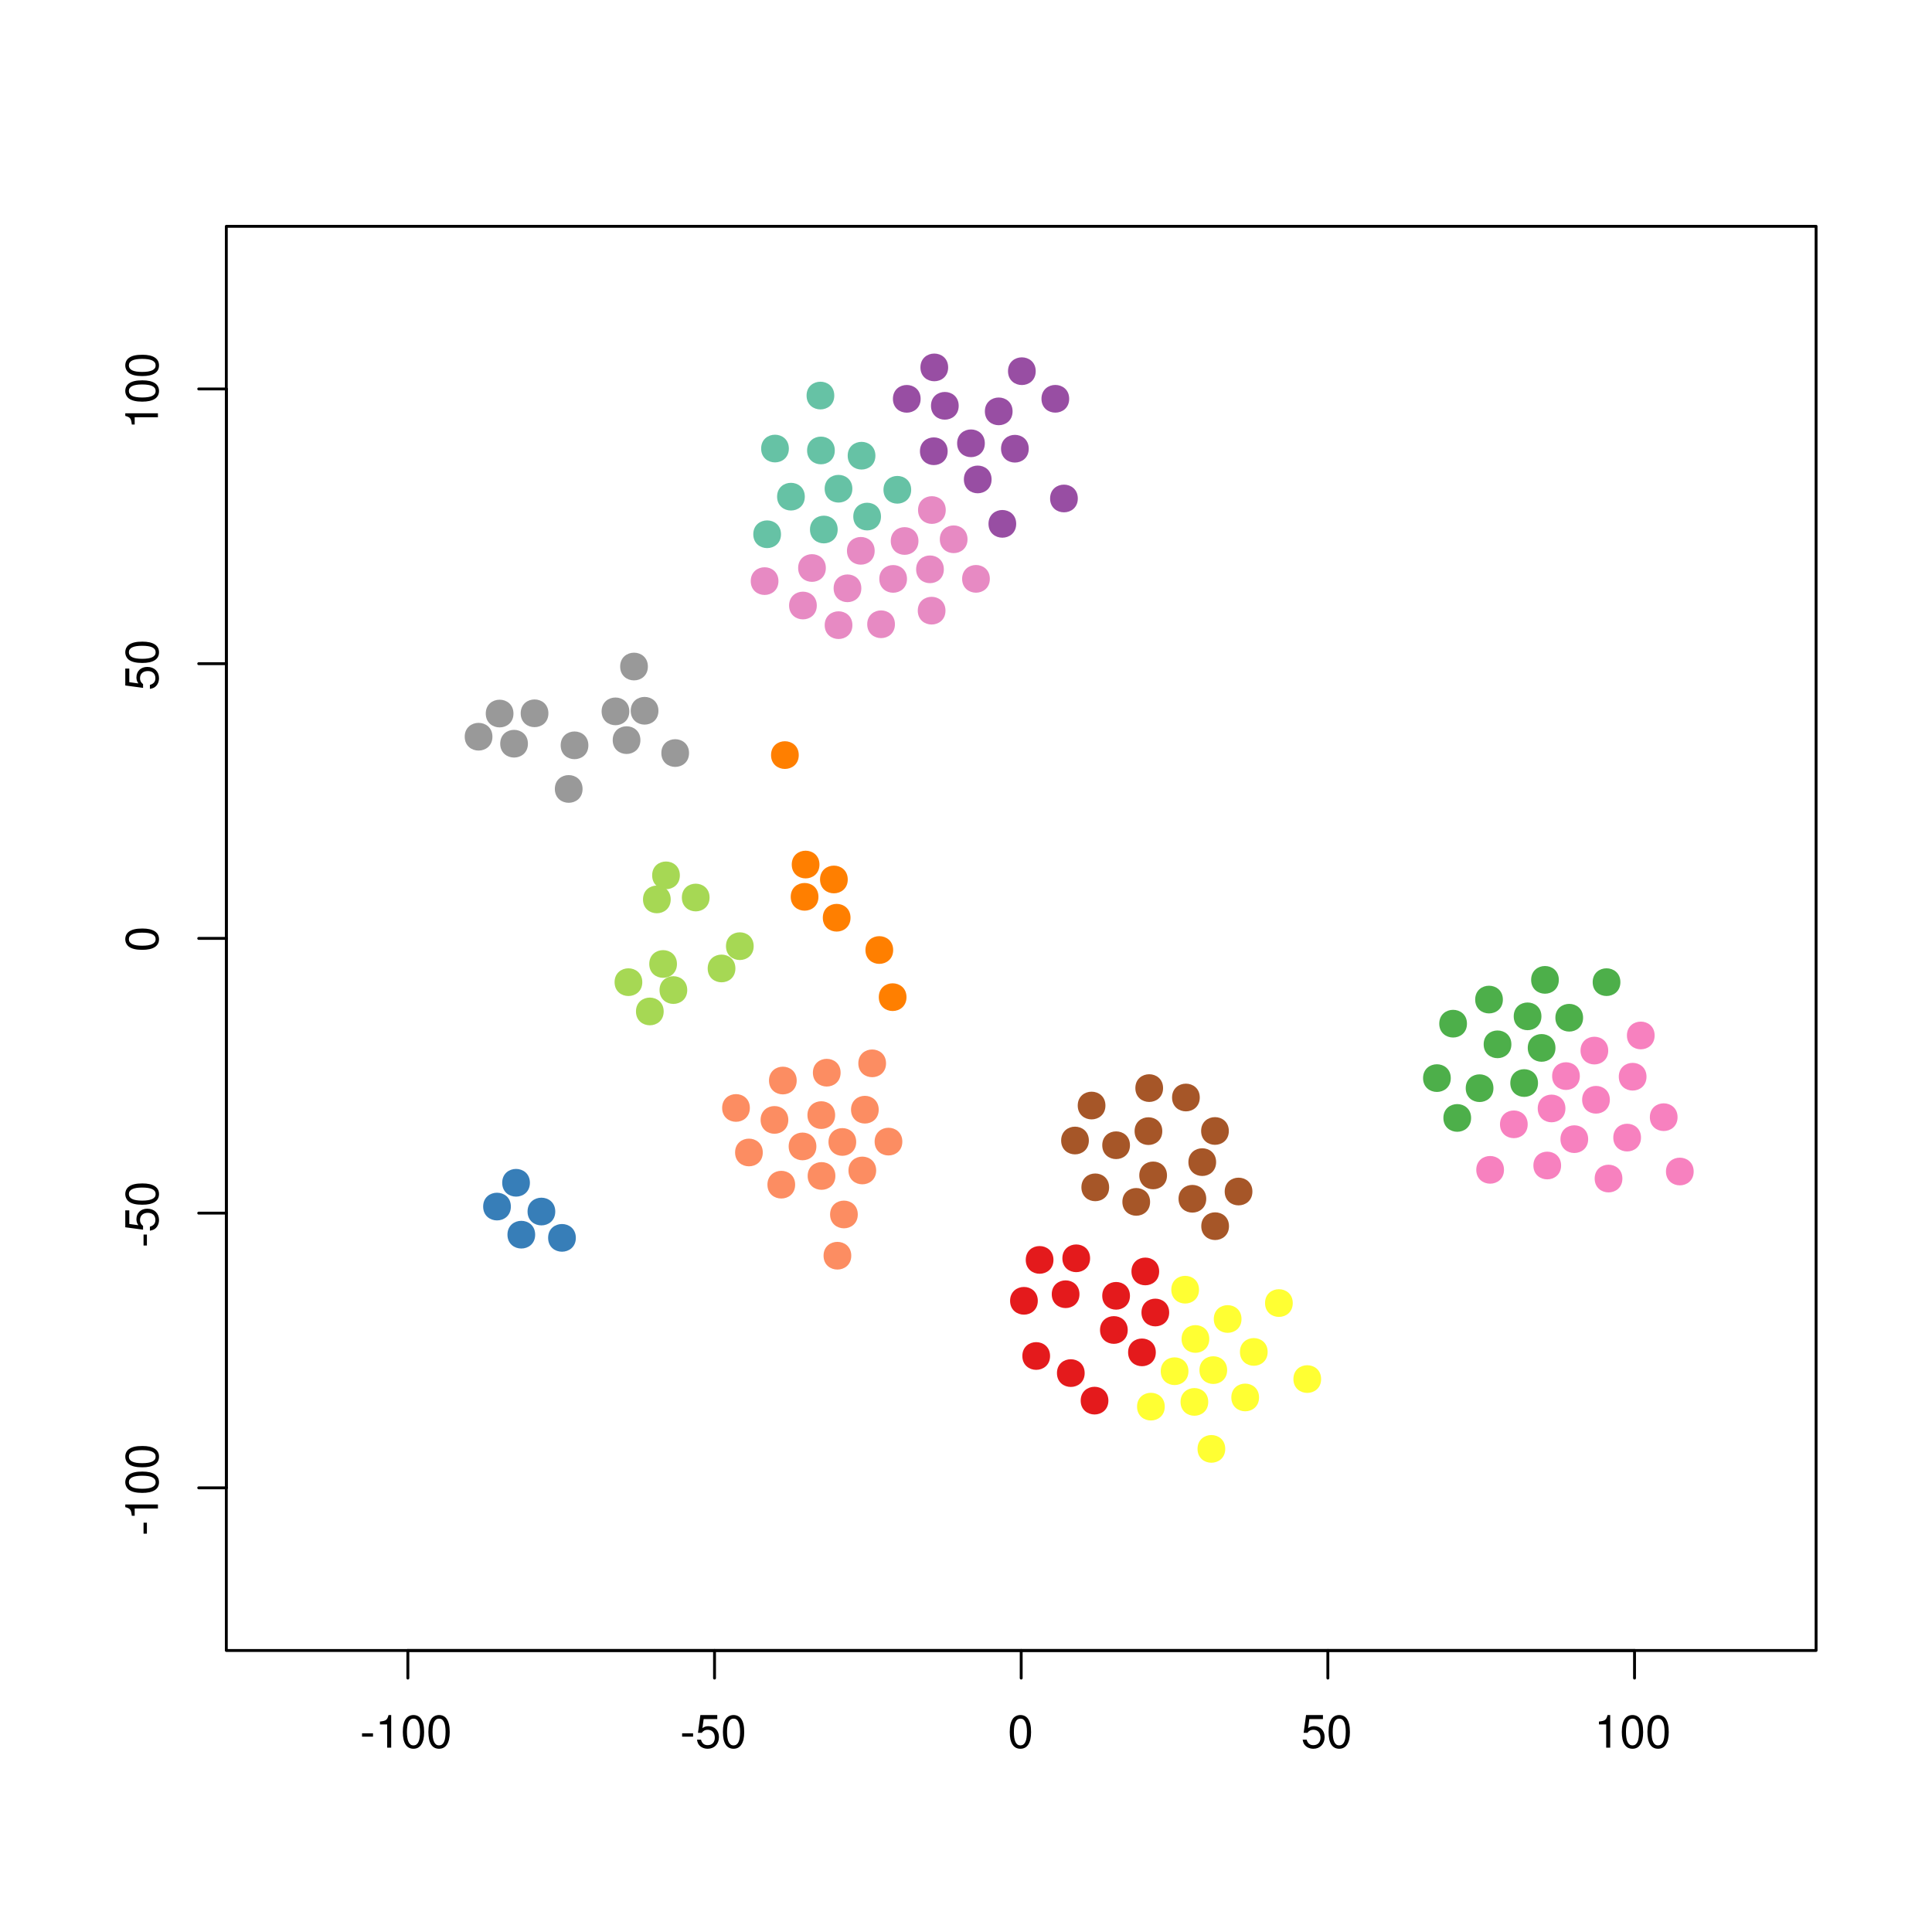 <?xml version="1.0" encoding="UTF-8"?>
<svg xmlns="http://www.w3.org/2000/svg" xmlns:xlink="http://www.w3.org/1999/xlink" width="504pt" height="504pt" viewBox="0 0 504 504" version="1.1">
<defs>
<g>
<symbol overflow="visible" id="glyph0-0">
<path style="stroke:none;" d=""/>
</symbol>
<symbol overflow="visible" id="glyph0-1">
<path style="stroke:none;" d="M 3.406 -3.75 L 0.547 -3.75 L 0.547 -2.875 L 3.406 -2.875 L 3.406 -3.75 Z M 3.406 -3.75 "/>
</symbol>
<symbol overflow="visible" id="glyph0-2">
<path style="stroke:none;" d="M 3.109 -6.062 L 3.109 0 L 4.156 0 L 4.156 -8.516 L 3.469 -8.516 C 3.094 -7.203 2.859 -7.016 1.219 -6.812 L 1.219 -6.062 L 3.109 -6.062 Z M 3.109 -6.062 "/>
</symbol>
<symbol overflow="visible" id="glyph0-3">
<path style="stroke:none;" d="M 3.297 -8.516 C 2.516 -8.516 1.781 -8.156 1.344 -7.578 C 0.797 -6.828 0.516 -5.688 0.516 -4.109 C 0.516 -1.25 1.469 0.281 3.297 0.281 C 5.094 0.281 6.078 -1.25 6.078 -4.047 C 6.078 -5.703 5.812 -6.797 5.25 -7.578 C 4.812 -8.172 4.109 -8.516 3.297 -8.516 Z M 3.297 -7.578 C 4.438 -7.578 5 -6.422 5 -4.141 C 5 -1.734 4.453 -0.594 3.281 -0.594 C 2.156 -0.594 1.594 -1.781 1.594 -4.109 C 1.594 -6.438 2.156 -7.578 3.297 -7.578 Z M 3.297 -7.578 "/>
</symbol>
<symbol overflow="visible" id="glyph0-4">
<path style="stroke:none;" d="M 5.719 -8.516 L 1.312 -8.516 L 0.688 -3.875 L 1.656 -3.875 C 2.141 -4.469 2.562 -4.672 3.219 -4.672 C 4.359 -4.672 5.078 -3.891 5.078 -2.625 C 5.078 -1.406 4.375 -0.656 3.219 -0.656 C 2.297 -0.656 1.734 -1.125 1.469 -2.094 L 0.422 -2.094 C 0.562 -1.391 0.688 -1.062 0.938 -0.75 C 1.422 -0.094 2.281 0.281 3.234 0.281 C 4.953 0.281 6.156 -0.969 6.156 -2.766 C 6.156 -4.453 5.047 -5.609 3.406 -5.609 C 2.812 -5.609 2.328 -5.453 1.844 -5.094 L 2.172 -7.469 L 5.719 -7.469 L 5.719 -8.516 Z M 5.719 -8.516 "/>
</symbol>
<symbol overflow="visible" id="glyph1-0">
<path style="stroke:none;" d=""/>
</symbol>
<symbol overflow="visible" id="glyph1-1">
<path style="stroke:none;" d="M -3.75 -3.406 L -3.75 -0.547 L -2.875 -0.547 L -2.875 -3.406 L -3.75 -3.406 Z M -3.75 -3.406 "/>
</symbol>
<symbol overflow="visible" id="glyph1-2">
<path style="stroke:none;" d="M -6.062 -3.109 L 0 -3.109 L 0 -4.156 L -8.516 -4.156 L -8.516 -3.469 C -7.203 -3.094 -7.016 -2.859 -6.812 -1.219 L -6.062 -1.219 L -6.062 -3.109 Z M -6.062 -3.109 "/>
</symbol>
<symbol overflow="visible" id="glyph1-3">
<path style="stroke:none;" d="M -8.516 -3.297 C -8.516 -2.516 -8.156 -1.781 -7.578 -1.344 C -6.828 -0.797 -5.688 -0.516 -4.109 -0.516 C -1.25 -0.516 0.281 -1.469 0.281 -3.297 C 0.281 -5.094 -1.25 -6.078 -4.047 -6.078 C -5.703 -6.078 -6.797 -5.812 -7.578 -5.25 C -8.172 -4.812 -8.516 -4.109 -8.516 -3.297 Z M -7.578 -3.297 C -7.578 -4.438 -6.422 -5 -4.141 -5 C -1.734 -5 -0.594 -4.453 -0.594 -3.281 C -0.594 -2.156 -1.781 -1.594 -4.109 -1.594 C -6.438 -1.594 -7.578 -2.156 -7.578 -3.297 Z M -7.578 -3.297 "/>
</symbol>
<symbol overflow="visible" id="glyph1-4">
<path style="stroke:none;" d="M -8.516 -5.719 L -8.516 -1.312 L -3.875 -0.688 L -3.875 -1.656 C -4.469 -2.141 -4.672 -2.562 -4.672 -3.219 C -4.672 -4.359 -3.891 -5.078 -2.625 -5.078 C -1.406 -5.078 -0.656 -4.375 -0.656 -3.219 C -0.656 -2.297 -1.125 -1.734 -2.094 -1.469 L -2.094 -0.422 C -1.391 -0.562 -1.062 -0.688 -0.75 -0.938 C -0.094 -1.422 0.281 -2.281 0.281 -3.234 C 0.281 -4.953 -0.969 -6.156 -2.766 -6.156 C -4.453 -6.156 -5.609 -5.047 -5.609 -3.406 C -5.609 -2.812 -5.453 -2.328 -5.094 -1.844 L -7.469 -2.172 L -7.469 -5.719 L -8.516 -5.719 Z M -8.516 -5.719 "/>
</symbol>
</g>
<clipPath id="clip1">
  <path d="M 59.039 59.039 L 474.758 59.039 L 474.758 431.559 L 59.039 431.559 Z M 59.039 59.039 "/>
</clipPath>
<clipPath id="clip2">
  <path d="M 0 0 L 505 0 L 505 505 L 0 505 Z M 0 0 "/>
</clipPath>
</defs>
<g id="surface0">
<rect x="0" y="0" width="504" height="504" style="fill:rgb(100%,100%,100%);fill-opacity:1;stroke:none;"/>
<g clip-path="url(#clip1)" clip-rule="nonzero">
<path style="fill-rule:nonzero;fill:rgb(89.412%,10.196%,10.98%);fill-opacity:1;stroke-width:0.75;stroke-linecap:round;stroke-linejoin:round;stroke:rgb(89.412%,10.196%,10.98%);stroke-opacity:1;stroke-miterlimit:10;" d="M 281.227 337.625 C 281.227 341.945 274.746 341.945 274.746 337.625 C 274.746 333.305 281.227 333.305 281.227 337.625 "/>
<path style="fill-rule:nonzero;fill:rgb(89.412%,10.196%,10.98%);fill-opacity:1;stroke-width:0.75;stroke-linecap:round;stroke-linejoin:round;stroke:rgb(89.412%,10.196%,10.98%);stroke-opacity:1;stroke-miterlimit:10;" d="M 302.016 331.68 C 302.016 336 295.535 336 295.535 331.68 C 295.535 327.359 302.016 327.359 302.016 331.68 "/>
<path style="fill-rule:nonzero;fill:rgb(89.412%,10.196%,10.98%);fill-opacity:1;stroke-width:0.75;stroke-linecap:round;stroke-linejoin:round;stroke:rgb(89.412%,10.196%,10.98%);stroke-opacity:1;stroke-miterlimit:10;" d="M 274.441 328.672 C 274.441 332.992 267.961 332.992 267.961 328.672 C 267.961 324.352 274.441 324.352 274.441 328.672 "/>
<path style="fill-rule:nonzero;fill:rgb(89.412%,10.196%,10.98%);fill-opacity:1;stroke-width:0.75;stroke-linecap:round;stroke-linejoin:round;stroke:rgb(89.412%,10.196%,10.98%);stroke-opacity:1;stroke-miterlimit:10;" d="M 270.355 339.34 C 270.355 343.66 263.875 343.66 263.875 339.34 C 263.875 335.02 270.355 335.02 270.355 339.34 "/>
<path style="fill-rule:nonzero;fill:rgb(60%,60%,60%);fill-opacity:1;stroke-width:0.75;stroke-linecap:round;stroke-linejoin:round;stroke:rgb(60%,60%,60%);stroke-opacity:1;stroke-miterlimit:10;" d="M 168.637 173.879 C 168.637 178.199 162.156 178.199 162.156 173.879 C 162.156 169.559 168.637 169.559 168.637 173.879 "/>
<path style="fill-rule:nonzero;fill:rgb(89.412%,10.196%,10.98%);fill-opacity:1;stroke-width:0.75;stroke-linecap:round;stroke-linejoin:round;stroke:rgb(89.412%,10.196%,10.98%);stroke-opacity:1;stroke-miterlimit:10;" d="M 304.629 342.395 C 304.629 346.715 298.148 346.715 298.148 342.395 C 298.148 338.074 304.629 338.074 304.629 342.395 "/>
<path style="fill-rule:nonzero;fill:rgb(89.412%,10.196%,10.98%);fill-opacity:1;stroke-width:0.75;stroke-linecap:round;stroke-linejoin:round;stroke:rgb(89.412%,10.196%,10.98%);stroke-opacity:1;stroke-miterlimit:10;" d="M 283.996 328.254 C 283.996 332.574 277.516 332.574 277.516 328.254 C 277.516 323.934 283.996 323.934 283.996 328.254 "/>
<path style="fill-rule:nonzero;fill:rgb(60%,60%,60%);fill-opacity:1;stroke-width:0.75;stroke-linecap:round;stroke-linejoin:round;stroke:rgb(60%,60%,60%);stroke-opacity:1;stroke-miterlimit:10;" d="M 153.113 194.434 C 153.113 198.754 146.637 198.754 146.637 194.434 C 146.637 190.113 153.113 190.113 153.113 194.434 "/>
<path style="fill-rule:nonzero;fill:rgb(60%,60%,60%);fill-opacity:1;stroke-width:0.75;stroke-linecap:round;stroke-linejoin:round;stroke:rgb(60%,60%,60%);stroke-opacity:1;stroke-miterlimit:10;" d="M 151.598 205.812 C 151.598 210.133 145.117 210.133 145.117 205.812 C 145.117 201.492 151.598 201.492 151.598 205.812 "/>
<path style="fill-rule:nonzero;fill:rgb(60%,60%,60%);fill-opacity:1;stroke-width:0.75;stroke-linecap:round;stroke-linejoin:round;stroke:rgb(60%,60%,60%);stroke-opacity:1;stroke-miterlimit:10;" d="M 142.688 186.078 C 142.688 190.398 136.207 190.398 136.207 186.078 C 136.207 181.758 142.688 181.758 142.688 186.078 "/>
<path style="fill-rule:nonzero;fill:rgb(60%,60%,60%);fill-opacity:1;stroke-width:0.75;stroke-linecap:round;stroke-linejoin:round;stroke:rgb(60%,60%,60%);stroke-opacity:1;stroke-miterlimit:10;" d="M 171.391 185.418 C 171.391 189.738 164.91 189.738 164.91 185.418 C 164.91 181.098 171.391 181.098 171.391 185.418 "/>
<path style="fill-rule:nonzero;fill:rgb(60%,60%,60%);fill-opacity:1;stroke-width:0.75;stroke-linecap:round;stroke-linejoin:round;stroke:rgb(60%,60%,60%);stroke-opacity:1;stroke-miterlimit:10;" d="M 166.688 193.078 C 166.688 197.398 160.211 197.398 160.211 193.078 C 160.211 188.758 166.688 188.758 166.688 193.078 "/>
<path style="fill-rule:nonzero;fill:rgb(60%,60%,60%);fill-opacity:1;stroke-width:0.75;stroke-linecap:round;stroke-linejoin:round;stroke:rgb(60%,60%,60%);stroke-opacity:1;stroke-miterlimit:10;" d="M 128.086 192.188 C 128.086 196.508 121.605 196.508 121.605 192.188 C 121.605 187.867 128.086 187.867 128.086 192.188 "/>
<path style="fill-rule:nonzero;fill:rgb(60%,60%,60%);fill-opacity:1;stroke-width:0.75;stroke-linecap:round;stroke-linejoin:round;stroke:rgb(60%,60%,60%);stroke-opacity:1;stroke-miterlimit:10;" d="M 163.797 185.574 C 163.797 189.895 157.316 189.895 157.316 185.574 C 157.316 181.254 163.797 181.254 163.797 185.574 "/>
<path style="fill-rule:nonzero;fill:rgb(60%,60%,60%);fill-opacity:1;stroke-width:0.75;stroke-linecap:round;stroke-linejoin:round;stroke:rgb(60%,60%,60%);stroke-opacity:1;stroke-miterlimit:10;" d="M 133.574 186.145 C 133.574 190.465 127.094 190.465 127.094 186.145 C 127.094 181.824 133.574 181.824 133.574 186.145 "/>
<path style="fill-rule:nonzero;fill:rgb(60%,60%,60%);fill-opacity:1;stroke-width:0.75;stroke-linecap:round;stroke-linejoin:round;stroke:rgb(60%,60%,60%);stroke-opacity:1;stroke-miterlimit:10;" d="M 137.344 194.012 C 137.344 198.332 130.863 198.332 130.863 194.012 C 130.863 189.691 137.344 189.691 137.344 194.012 "/>
<path style="fill-rule:nonzero;fill:rgb(89.412%,10.196%,10.98%);fill-opacity:1;stroke-width:0.75;stroke-linecap:round;stroke-linejoin:round;stroke:rgb(89.412%,10.196%,10.98%);stroke-opacity:1;stroke-miterlimit:10;" d="M 293.816 346.953 C 293.816 351.273 287.336 351.273 287.336 346.953 C 287.336 342.633 293.816 342.633 293.816 346.953 "/>
<path style="fill-rule:nonzero;fill:rgb(100%,100%,20%);fill-opacity:1;stroke-width:0.75;stroke-linecap:round;stroke-linejoin:round;stroke:rgb(100%,100%,20%);stroke-opacity:1;stroke-miterlimit:10;" d="M 330.316 352.676 C 330.316 356.996 323.836 356.996 323.836 352.676 C 323.836 348.355 330.316 348.355 330.316 352.676 "/>
<path style="fill-rule:nonzero;fill:rgb(100%,100%,20%);fill-opacity:1;stroke-width:0.75;stroke-linecap:round;stroke-linejoin:round;stroke:rgb(100%,100%,20%);stroke-opacity:1;stroke-miterlimit:10;" d="M 336.867 339.93 C 336.867 344.25 330.387 344.25 330.387 339.93 C 330.387 335.609 336.867 335.609 336.867 339.93 "/>
<path style="fill-rule:nonzero;fill:rgb(100%,49.804%,0%);fill-opacity:1;stroke-width:0.75;stroke-linecap:round;stroke-linejoin:round;stroke:rgb(100%,49.804%,0%);stroke-opacity:1;stroke-miterlimit:10;" d="M 207.996 196.98 C 207.996 201.301 201.516 201.301 201.516 196.98 C 201.516 192.66 207.996 192.66 207.996 196.98 "/>
<path style="fill-rule:nonzero;fill:rgb(100%,100%,20%);fill-opacity:1;stroke-width:0.75;stroke-linecap:round;stroke-linejoin:round;stroke:rgb(100%,100%,20%);stroke-opacity:1;stroke-miterlimit:10;" d="M 315.09 349.297 C 315.09 353.617 308.609 353.617 308.609 349.297 C 308.609 344.977 315.09 344.977 315.09 349.297 "/>
<path style="fill-rule:nonzero;fill:rgb(100%,100%,20%);fill-opacity:1;stroke-width:0.75;stroke-linecap:round;stroke-linejoin:round;stroke:rgb(100%,100%,20%);stroke-opacity:1;stroke-miterlimit:10;" d="M 303.477 366.949 C 303.477 371.27 296.996 371.27 296.996 366.949 C 296.996 362.629 303.477 362.629 303.477 366.949 "/>
<path style="fill-rule:nonzero;fill:rgb(89.412%,10.196%,10.98%);fill-opacity:1;stroke-width:0.75;stroke-linecap:round;stroke-linejoin:round;stroke:rgb(89.412%,10.196%,10.98%);stroke-opacity:1;stroke-miterlimit:10;" d="M 294.395 338.043 C 294.395 342.359 287.914 342.359 287.914 338.043 C 287.914 333.723 294.395 333.723 294.395 338.043 "/>
<path style="fill-rule:nonzero;fill:rgb(89.412%,10.196%,10.98%);fill-opacity:1;stroke-width:0.75;stroke-linecap:round;stroke-linejoin:round;stroke:rgb(89.412%,10.196%,10.98%);stroke-opacity:1;stroke-miterlimit:10;" d="M 301.141 352.793 C 301.141 357.113 294.66 357.113 294.66 352.793 C 294.66 348.473 301.141 348.473 301.141 352.793 "/>
<path style="fill-rule:nonzero;fill:rgb(59.608%,30.588%,63.922%);fill-opacity:1;stroke-width:0.75;stroke-linecap:round;stroke-linejoin:round;stroke:rgb(59.608%,30.588%,63.922%);stroke-opacity:1;stroke-miterlimit:10;" d="M 256.535 115.645 C 256.535 119.965 250.059 119.965 250.059 115.645 C 250.059 111.324 256.535 111.324 256.535 115.645 "/>
<path style="fill-rule:nonzero;fill:rgb(100%,100%,20%);fill-opacity:1;stroke-width:0.75;stroke-linecap:round;stroke-linejoin:round;stroke:rgb(100%,100%,20%);stroke-opacity:1;stroke-miterlimit:10;" d="M 309.656 357.707 C 309.656 362.027 303.176 362.027 303.176 357.707 C 303.176 353.387 309.656 353.387 309.656 357.707 "/>
<path style="fill-rule:nonzero;fill:rgb(100%,100%,20%);fill-opacity:1;stroke-width:0.75;stroke-linecap:round;stroke-linejoin:round;stroke:rgb(100%,100%,20%);stroke-opacity:1;stroke-miterlimit:10;" d="M 319.254 377.973 C 319.254 382.293 312.773 382.293 312.773 377.973 C 312.773 373.652 319.254 373.652 319.254 377.973 "/>
<path style="fill-rule:nonzero;fill:rgb(100%,100%,20%);fill-opacity:1;stroke-width:0.75;stroke-linecap:round;stroke-linejoin:round;stroke:rgb(100%,100%,20%);stroke-opacity:1;stroke-miterlimit:10;" d="M 328.07 364.555 C 328.07 368.875 321.59 368.875 321.59 364.555 C 321.59 360.234 328.07 360.234 328.07 364.555 "/>
<path style="fill-rule:nonzero;fill:rgb(100%,100%,20%);fill-opacity:1;stroke-width:0.75;stroke-linecap:round;stroke-linejoin:round;stroke:rgb(100%,100%,20%);stroke-opacity:1;stroke-miterlimit:10;" d="M 323.496 344.086 C 323.496 348.406 317.016 348.406 317.016 344.086 C 317.016 339.766 323.496 339.766 323.496 344.086 "/>
<path style="fill-rule:nonzero;fill:rgb(60%,60%,60%);fill-opacity:1;stroke-width:0.75;stroke-linecap:round;stroke-linejoin:round;stroke:rgb(60%,60%,60%);stroke-opacity:1;stroke-miterlimit:10;" d="M 179.375 196.449 C 179.375 200.77 172.898 200.77 172.898 196.449 C 172.898 192.129 179.375 192.129 179.375 196.449 "/>
<path style="fill-rule:nonzero;fill:rgb(89.412%,10.196%,10.98%);fill-opacity:1;stroke-width:0.75;stroke-linecap:round;stroke-linejoin:round;stroke:rgb(89.412%,10.196%,10.98%);stroke-opacity:1;stroke-miterlimit:10;" d="M 282.582 358.199 C 282.582 362.52 276.102 362.52 276.102 358.199 C 276.102 353.879 282.582 353.879 282.582 358.199 "/>
<path style="fill-rule:nonzero;fill:rgb(100%,100%,20%);fill-opacity:1;stroke-width:0.75;stroke-linecap:round;stroke-linejoin:round;stroke:rgb(100%,100%,20%);stroke-opacity:1;stroke-miterlimit:10;" d="M 319.75 357.422 C 319.75 361.742 313.27 361.742 313.27 357.422 C 313.27 353.102 319.75 353.102 319.75 357.422 "/>
<path style="fill-rule:nonzero;fill:rgb(100%,100%,20%);fill-opacity:1;stroke-width:0.75;stroke-linecap:round;stroke-linejoin:round;stroke:rgb(100%,100%,20%);stroke-opacity:1;stroke-miterlimit:10;" d="M 314.82 365.715 C 314.82 370.035 308.34 370.035 308.34 365.715 C 308.34 361.395 314.82 361.395 314.82 365.715 "/>
<path style="fill-rule:nonzero;fill:rgb(100%,100%,20%);fill-opacity:1;stroke-width:0.75;stroke-linecap:round;stroke-linejoin:round;stroke:rgb(100%,100%,20%);stroke-opacity:1;stroke-miterlimit:10;" d="M 312.41 336.441 C 312.41 340.762 305.93 340.762 305.93 336.441 C 305.93 332.121 312.41 332.121 312.41 336.441 "/>
<path style="fill-rule:nonzero;fill:rgb(89.412%,10.196%,10.98%);fill-opacity:1;stroke-width:0.75;stroke-linecap:round;stroke-linejoin:round;stroke:rgb(89.412%,10.196%,10.98%);stroke-opacity:1;stroke-miterlimit:10;" d="M 273.555 353.738 C 273.555 358.059 267.074 358.059 267.074 353.738 C 267.074 349.418 273.555 349.418 273.555 353.738 "/>
<path style="fill-rule:nonzero;fill:rgb(100%,100%,20%);fill-opacity:1;stroke-width:0.75;stroke-linecap:round;stroke-linejoin:round;stroke:rgb(100%,100%,20%);stroke-opacity:1;stroke-miterlimit:10;" d="M 344.262 359.758 C 344.262 364.078 337.785 364.078 337.785 359.758 C 337.785 355.438 344.262 355.438 344.262 359.758 "/>
<path style="fill-rule:nonzero;fill:rgb(89.412%,10.196%,10.98%);fill-opacity:1;stroke-width:0.75;stroke-linecap:round;stroke-linejoin:round;stroke:rgb(89.412%,10.196%,10.98%);stroke-opacity:1;stroke-miterlimit:10;" d="M 288.77 365.383 C 288.77 369.703 282.293 369.703 282.293 365.383 C 282.293 361.062 288.77 361.062 288.77 365.383 "/>
<path style="fill-rule:nonzero;fill:rgb(65.098%,33.725%,15.686%);fill-opacity:1;stroke-width:0.75;stroke-linecap:round;stroke-linejoin:round;stroke:rgb(65.098%,33.725%,15.686%);stroke-opacity:1;stroke-miterlimit:10;" d="M 294.398 298.758 C 294.398 303.078 287.918 303.078 287.918 298.758 C 287.918 294.438 294.398 294.438 294.398 298.758 "/>
<path style="fill-rule:nonzero;fill:rgb(65.098%,33.725%,15.686%);fill-opacity:1;stroke-width:0.75;stroke-linecap:round;stroke-linejoin:round;stroke:rgb(65.098%,33.725%,15.686%);stroke-opacity:1;stroke-miterlimit:10;" d="M 326.34 310.832 C 326.34 315.152 319.859 315.152 319.859 310.832 C 319.859 306.512 326.34 306.512 326.34 310.832 "/>
<path style="fill-rule:nonzero;fill:rgb(65.098%,33.725%,15.686%);fill-opacity:1;stroke-width:0.75;stroke-linecap:round;stroke-linejoin:round;stroke:rgb(65.098%,33.725%,15.686%);stroke-opacity:1;stroke-miterlimit:10;" d="M 288.961 309.742 C 288.961 314.062 282.48 314.062 282.48 309.742 C 282.48 305.422 288.961 305.422 288.961 309.742 "/>
<path style="fill-rule:nonzero;fill:rgb(65.098%,33.725%,15.686%);fill-opacity:1;stroke-width:0.75;stroke-linecap:round;stroke-linejoin:round;stroke:rgb(65.098%,33.725%,15.686%);stroke-opacity:1;stroke-miterlimit:10;" d="M 320.23 319.875 C 320.23 324.195 313.75 324.195 313.75 319.875 C 313.75 315.555 320.23 315.555 320.23 319.875 "/>
<path style="fill-rule:nonzero;fill:rgb(65.098%,33.725%,15.686%);fill-opacity:1;stroke-width:0.75;stroke-linecap:round;stroke-linejoin:round;stroke:rgb(65.098%,33.725%,15.686%);stroke-opacity:1;stroke-miterlimit:10;" d="M 303.035 283.852 C 303.035 288.172 296.555 288.172 296.555 283.852 C 296.555 279.531 303.035 279.531 303.035 283.852 "/>
<path style="fill-rule:nonzero;fill:rgb(65.098%,33.725%,15.686%);fill-opacity:1;stroke-width:0.75;stroke-linecap:round;stroke-linejoin:round;stroke:rgb(65.098%,33.725%,15.686%);stroke-opacity:1;stroke-miterlimit:10;" d="M 316.871 303.164 C 316.871 307.484 310.391 307.484 310.391 303.164 C 310.391 298.844 316.871 298.844 316.871 303.164 "/>
<path style="fill-rule:nonzero;fill:rgb(65.098%,33.725%,15.686%);fill-opacity:1;stroke-width:0.75;stroke-linecap:round;stroke-linejoin:round;stroke:rgb(65.098%,33.725%,15.686%);stroke-opacity:1;stroke-miterlimit:10;" d="M 302.832 295.078 C 302.832 299.398 296.355 299.398 296.355 295.078 C 296.355 290.758 302.832 290.758 302.832 295.078 "/>
<path style="fill-rule:nonzero;fill:rgb(65.098%,33.725%,15.686%);fill-opacity:1;stroke-width:0.75;stroke-linecap:round;stroke-linejoin:round;stroke:rgb(65.098%,33.725%,15.686%);stroke-opacity:1;stroke-miterlimit:10;" d="M 299.648 313.535 C 299.648 317.855 293.168 317.855 293.168 313.535 C 293.168 309.215 299.648 309.215 299.648 313.535 "/>
<path style="fill-rule:nonzero;fill:rgb(98.824%,55.294%,38.431%);fill-opacity:1;stroke-width:0.75;stroke-linecap:round;stroke-linejoin:round;stroke:rgb(98.824%,55.294%,38.431%);stroke-opacity:1;stroke-miterlimit:10;" d="M 221.695 327.578 C 221.695 331.898 215.215 331.898 215.215 327.578 C 215.215 323.258 221.695 323.258 221.695 327.578 "/>
<path style="fill-rule:nonzero;fill:rgb(65.098%,33.725%,15.686%);fill-opacity:1;stroke-width:0.75;stroke-linecap:round;stroke-linejoin:round;stroke:rgb(65.098%,33.725%,15.686%);stroke-opacity:1;stroke-miterlimit:10;" d="M 283.676 297.527 C 283.676 301.848 277.195 301.848 277.195 297.527 C 277.195 293.207 283.676 293.207 283.676 297.527 "/>
<path style="fill-rule:nonzero;fill:rgb(65.098%,33.725%,15.686%);fill-opacity:1;stroke-width:0.75;stroke-linecap:round;stroke-linejoin:round;stroke:rgb(65.098%,33.725%,15.686%);stroke-opacity:1;stroke-miterlimit:10;" d="M 314.297 312.719 C 314.297 317.039 307.816 317.039 307.816 312.719 C 307.816 308.402 314.297 308.402 314.297 312.719 "/>
<path style="fill-rule:nonzero;fill:rgb(65.098%,33.725%,15.686%);fill-opacity:1;stroke-width:0.75;stroke-linecap:round;stroke-linejoin:round;stroke:rgb(65.098%,33.725%,15.686%);stroke-opacity:1;stroke-miterlimit:10;" d="M 288 288.402 C 288 292.723 281.52 292.723 281.52 288.402 C 281.52 284.082 288 284.082 288 288.402 "/>
<path style="fill-rule:nonzero;fill:rgb(65.098%,33.725%,15.686%);fill-opacity:1;stroke-width:0.75;stroke-linecap:round;stroke-linejoin:round;stroke:rgb(65.098%,33.725%,15.686%);stroke-opacity:1;stroke-miterlimit:10;" d="M 312.609 286.309 C 312.609 290.629 306.129 290.629 306.129 286.309 C 306.129 281.988 312.609 281.988 312.609 286.309 "/>
<path style="fill-rule:nonzero;fill:rgb(65.098%,33.725%,15.686%);fill-opacity:1;stroke-width:0.75;stroke-linecap:round;stroke-linejoin:round;stroke:rgb(65.098%,33.725%,15.686%);stroke-opacity:1;stroke-miterlimit:10;" d="M 304.059 306.629 C 304.059 310.949 297.578 310.949 297.578 306.629 C 297.578 302.309 304.059 302.309 304.059 306.629 "/>
<path style="fill-rule:nonzero;fill:rgb(65.098%,33.725%,15.686%);fill-opacity:1;stroke-width:0.75;stroke-linecap:round;stroke-linejoin:round;stroke:rgb(65.098%,33.725%,15.686%);stroke-opacity:1;stroke-miterlimit:10;" d="M 320.191 295.039 C 320.191 299.359 313.711 299.359 313.711 295.039 C 313.711 290.719 320.191 290.719 320.191 295.039 "/>
<path style="fill-rule:nonzero;fill:rgb(21.569%,49.412%,72.157%);fill-opacity:1;stroke-width:0.75;stroke-linecap:round;stroke-linejoin:round;stroke:rgb(21.569%,49.412%,72.157%);stroke-opacity:1;stroke-miterlimit:10;" d="M 137.863 308.551 C 137.863 312.871 131.383 312.871 131.383 308.551 C 131.383 304.23 137.863 304.23 137.863 308.551 "/>
<path style="fill-rule:nonzero;fill:rgb(21.569%,49.412%,72.157%);fill-opacity:1;stroke-width:0.75;stroke-linecap:round;stroke-linejoin:round;stroke:rgb(21.569%,49.412%,72.157%);stroke-opacity:1;stroke-miterlimit:10;" d="M 149.844 322.922 C 149.844 327.242 143.363 327.242 143.363 322.922 C 143.363 318.602 149.844 318.602 149.844 322.922 "/>
<path style="fill-rule:nonzero;fill:rgb(21.569%,49.412%,72.157%);fill-opacity:1;stroke-width:0.75;stroke-linecap:round;stroke-linejoin:round;stroke:rgb(21.569%,49.412%,72.157%);stroke-opacity:1;stroke-miterlimit:10;" d="M 139.234 322.09 C 139.234 326.41 132.754 326.41 132.754 322.09 C 132.754 317.77 139.234 317.77 139.234 322.09 "/>
<path style="fill-rule:nonzero;fill:rgb(21.569%,49.412%,72.157%);fill-opacity:1;stroke-width:0.75;stroke-linecap:round;stroke-linejoin:round;stroke:rgb(21.569%,49.412%,72.157%);stroke-opacity:1;stroke-miterlimit:10;" d="M 144.477 316.055 C 144.477 320.375 137.996 320.375 137.996 316.055 C 137.996 311.734 144.477 311.734 144.477 316.055 "/>
<path style="fill-rule:nonzero;fill:rgb(21.569%,49.412%,72.157%);fill-opacity:1;stroke-width:0.75;stroke-linecap:round;stroke-linejoin:round;stroke:rgb(21.569%,49.412%,72.157%);stroke-opacity:1;stroke-miterlimit:10;" d="M 132.895 314.758 C 132.895 319.078 126.414 319.078 126.414 314.758 C 126.414 310.438 132.895 310.438 132.895 314.758 "/>
<path style="fill-rule:nonzero;fill:rgb(98.824%,55.294%,38.431%);fill-opacity:1;stroke-width:0.75;stroke-linecap:round;stroke-linejoin:round;stroke:rgb(98.824%,55.294%,38.431%);stroke-opacity:1;stroke-miterlimit:10;" d="M 228.191 305.34 C 228.191 309.66 221.711 309.66 221.711 305.34 C 221.711 301.02 228.191 301.02 228.191 305.34 "/>
<path style="fill-rule:nonzero;fill:rgb(98.824%,55.294%,38.431%);fill-opacity:1;stroke-width:0.75;stroke-linecap:round;stroke-linejoin:round;stroke:rgb(98.824%,55.294%,38.431%);stroke-opacity:1;stroke-miterlimit:10;" d="M 222.98 297.902 C 222.98 302.223 216.5 302.223 216.5 297.902 C 216.5 293.582 222.98 293.582 222.98 297.902 "/>
<path style="fill-rule:nonzero;fill:rgb(98.824%,55.294%,38.431%);fill-opacity:1;stroke-width:0.75;stroke-linecap:round;stroke-linejoin:round;stroke:rgb(98.824%,55.294%,38.431%);stroke-opacity:1;stroke-miterlimit:10;" d="M 218.914 279.832 C 218.914 284.152 212.434 284.152 212.434 279.832 C 212.434 275.512 218.914 275.512 218.914 279.832 "/>
<path style="fill-rule:nonzero;fill:rgb(98.824%,55.294%,38.431%);fill-opacity:1;stroke-width:0.75;stroke-linecap:round;stroke-linejoin:round;stroke:rgb(98.824%,55.294%,38.431%);stroke-opacity:1;stroke-miterlimit:10;" d="M 217.488 290.898 C 217.488 295.219 211.008 295.219 211.008 290.898 C 211.008 286.578 217.488 286.578 217.488 290.898 "/>
<path style="fill-rule:nonzero;fill:rgb(98.824%,55.294%,38.431%);fill-opacity:1;stroke-width:0.75;stroke-linecap:round;stroke-linejoin:round;stroke:rgb(98.824%,55.294%,38.431%);stroke-opacity:1;stroke-miterlimit:10;" d="M 235.016 297.812 C 235.016 302.133 228.535 302.133 228.535 297.812 C 228.535 293.492 235.016 293.492 235.016 297.812 "/>
<path style="fill-rule:nonzero;fill:rgb(98.824%,55.294%,38.431%);fill-opacity:1;stroke-width:0.75;stroke-linecap:round;stroke-linejoin:round;stroke:rgb(98.824%,55.294%,38.431%);stroke-opacity:1;stroke-miterlimit:10;" d="M 198.613 300.648 C 198.613 304.965 192.137 304.965 192.137 300.648 C 192.137 296.328 198.613 296.328 198.613 300.648 "/>
<path style="fill-rule:nonzero;fill:rgb(98.824%,55.294%,38.431%);fill-opacity:1;stroke-width:0.75;stroke-linecap:round;stroke-linejoin:round;stroke:rgb(98.824%,55.294%,38.431%);stroke-opacity:1;stroke-miterlimit:10;" d="M 217.551 306.773 C 217.551 311.094 211.07 311.094 211.07 306.773 C 211.07 302.453 217.551 302.453 217.551 306.773 "/>
<path style="fill-rule:nonzero;fill:rgb(98.824%,55.294%,38.431%);fill-opacity:1;stroke-width:0.75;stroke-linecap:round;stroke-linejoin:round;stroke:rgb(98.824%,55.294%,38.431%);stroke-opacity:1;stroke-miterlimit:10;" d="M 223.395 316.816 C 223.395 321.137 216.918 321.137 216.918 316.816 C 216.918 312.496 223.395 312.496 223.395 316.816 "/>
<path style="fill-rule:nonzero;fill:rgb(98.824%,55.294%,38.431%);fill-opacity:1;stroke-width:0.75;stroke-linecap:round;stroke-linejoin:round;stroke:rgb(98.824%,55.294%,38.431%);stroke-opacity:1;stroke-miterlimit:10;" d="M 207.055 309.047 C 207.055 313.367 200.574 313.367 200.574 309.047 C 200.574 304.727 207.055 304.727 207.055 309.047 "/>
<path style="fill-rule:nonzero;fill:rgb(98.824%,55.294%,38.431%);fill-opacity:1;stroke-width:0.75;stroke-linecap:round;stroke-linejoin:round;stroke:rgb(98.824%,55.294%,38.431%);stroke-opacity:1;stroke-miterlimit:10;" d="M 228.855 289.484 C 228.855 293.805 222.379 293.805 222.379 289.484 C 222.379 285.164 228.855 285.164 228.855 289.484 "/>
<path style="fill-rule:nonzero;fill:rgb(98.824%,55.294%,38.431%);fill-opacity:1;stroke-width:0.75;stroke-linecap:round;stroke-linejoin:round;stroke:rgb(98.824%,55.294%,38.431%);stroke-opacity:1;stroke-miterlimit:10;" d="M 230.766 277.395 C 230.766 281.715 224.285 281.715 224.285 277.395 C 224.285 273.074 230.766 273.074 230.766 277.395 "/>
<path style="fill-rule:nonzero;fill:rgb(98.824%,55.294%,38.431%);fill-opacity:1;stroke-width:0.75;stroke-linecap:round;stroke-linejoin:round;stroke:rgb(98.824%,55.294%,38.431%);stroke-opacity:1;stroke-miterlimit:10;" d="M 195.238 289.031 C 195.238 293.352 188.758 293.352 188.758 289.031 C 188.758 284.715 195.238 284.715 195.238 289.031 "/>
<path style="fill-rule:nonzero;fill:rgb(98.824%,55.294%,38.431%);fill-opacity:1;stroke-width:0.75;stroke-linecap:round;stroke-linejoin:round;stroke:rgb(98.824%,55.294%,38.431%);stroke-opacity:1;stroke-miterlimit:10;" d="M 207.461 281.879 C 207.461 286.199 200.98 286.199 200.98 281.879 C 200.98 277.559 207.461 277.559 207.461 281.879 "/>
<path style="fill-rule:nonzero;fill:rgb(98.824%,55.294%,38.431%);fill-opacity:1;stroke-width:0.75;stroke-linecap:round;stroke-linejoin:round;stroke:rgb(98.824%,55.294%,38.431%);stroke-opacity:1;stroke-miterlimit:10;" d="M 205.273 292.152 C 205.273 296.473 198.793 296.473 198.793 292.152 C 198.793 287.832 205.273 287.832 205.273 292.152 "/>
<path style="fill-rule:nonzero;fill:rgb(98.824%,55.294%,38.431%);fill-opacity:1;stroke-width:0.75;stroke-linecap:round;stroke-linejoin:round;stroke:rgb(98.824%,55.294%,38.431%);stroke-opacity:1;stroke-miterlimit:10;" d="M 212.594 299.066 C 212.594 303.387 206.113 303.387 206.113 299.066 C 206.113 294.746 212.594 294.746 212.594 299.066 "/>
<path style="fill-rule:nonzero;fill:rgb(65.098%,84.706%,32.941%);fill-opacity:1;stroke-width:0.75;stroke-linecap:round;stroke-linejoin:round;stroke:rgb(65.098%,84.706%,32.941%);stroke-opacity:1;stroke-miterlimit:10;" d="M 172.762 263.855 C 172.762 268.176 166.281 268.176 166.281 263.855 C 166.281 259.535 172.762 259.535 172.762 263.855 "/>
<path style="fill-rule:nonzero;fill:rgb(65.098%,84.706%,32.941%);fill-opacity:1;stroke-width:0.75;stroke-linecap:round;stroke-linejoin:round;stroke:rgb(65.098%,84.706%,32.941%);stroke-opacity:1;stroke-miterlimit:10;" d="M 167.18 256.219 C 167.18 260.539 160.699 260.539 160.699 256.219 C 160.699 251.898 167.18 251.898 167.18 256.219 "/>
<path style="fill-rule:nonzero;fill:rgb(65.098%,84.706%,32.941%);fill-opacity:1;stroke-width:0.75;stroke-linecap:round;stroke-linejoin:round;stroke:rgb(65.098%,84.706%,32.941%);stroke-opacity:1;stroke-miterlimit:10;" d="M 176.98 228.355 C 176.98 232.676 170.5 232.676 170.5 228.355 C 170.5 224.035 176.98 224.035 176.98 228.355 "/>
<path style="fill-rule:nonzero;fill:rgb(65.098%,84.706%,32.941%);fill-opacity:1;stroke-width:0.75;stroke-linecap:round;stroke-linejoin:round;stroke:rgb(65.098%,84.706%,32.941%);stroke-opacity:1;stroke-miterlimit:10;" d="M 178.906 258.277 C 178.906 262.598 172.426 262.598 172.426 258.277 C 172.426 253.957 178.906 253.957 178.906 258.277 "/>
<path style="fill-rule:nonzero;fill:rgb(65.098%,84.706%,32.941%);fill-opacity:1;stroke-width:0.75;stroke-linecap:round;stroke-linejoin:round;stroke:rgb(65.098%,84.706%,32.941%);stroke-opacity:1;stroke-miterlimit:10;" d="M 191.469 252.641 C 191.469 256.961 184.988 256.961 184.988 252.641 C 184.988 248.32 191.469 248.32 191.469 252.641 "/>
<path style="fill-rule:nonzero;fill:rgb(100%,49.804%,0%);fill-opacity:1;stroke-width:0.75;stroke-linecap:round;stroke-linejoin:round;stroke:rgb(100%,49.804%,0%);stroke-opacity:1;stroke-miterlimit:10;" d="M 221.5 239.41 C 221.5 243.73 215.02 243.73 215.02 239.41 C 215.02 235.09 221.5 235.09 221.5 239.41 "/>
<path style="fill-rule:nonzero;fill:rgb(100%,49.804%,0%);fill-opacity:1;stroke-width:0.75;stroke-linecap:round;stroke-linejoin:round;stroke:rgb(100%,49.804%,0%);stroke-opacity:1;stroke-miterlimit:10;" d="M 213.398 225.535 C 213.398 229.855 206.918 229.855 206.918 225.535 C 206.918 221.215 213.398 221.215 213.398 225.535 "/>
<path style="fill-rule:nonzero;fill:rgb(100%,49.804%,0%);fill-opacity:1;stroke-width:0.75;stroke-linecap:round;stroke-linejoin:round;stroke:rgb(100%,49.804%,0%);stroke-opacity:1;stroke-miterlimit:10;" d="M 213.133 233.957 C 213.133 238.277 206.652 238.277 206.652 233.957 C 206.652 229.637 213.133 229.637 213.133 233.957 "/>
<path style="fill-rule:nonzero;fill:rgb(65.098%,84.706%,32.941%);fill-opacity:1;stroke-width:0.75;stroke-linecap:round;stroke-linejoin:round;stroke:rgb(65.098%,84.706%,32.941%);stroke-opacity:1;stroke-miterlimit:10;" d="M 196.238 246.828 C 196.238 251.148 189.758 251.148 189.758 246.828 C 189.758 242.508 196.238 242.508 196.238 246.828 "/>
<path style="fill-rule:nonzero;fill:rgb(65.098%,84.706%,32.941%);fill-opacity:1;stroke-width:0.75;stroke-linecap:round;stroke-linejoin:round;stroke:rgb(65.098%,84.706%,32.941%);stroke-opacity:1;stroke-miterlimit:10;" d="M 184.73 234.137 C 184.73 238.457 178.25 238.457 178.25 234.137 C 178.25 229.82 184.73 229.82 184.73 234.137 "/>
<path style="fill-rule:nonzero;fill:rgb(65.098%,84.706%,32.941%);fill-opacity:1;stroke-width:0.75;stroke-linecap:round;stroke-linejoin:round;stroke:rgb(65.098%,84.706%,32.941%);stroke-opacity:1;stroke-miterlimit:10;" d="M 176.223 251.473 C 176.223 255.793 169.746 255.793 169.746 251.473 C 169.746 247.152 176.223 247.152 176.223 251.473 "/>
<path style="fill-rule:nonzero;fill:rgb(100%,49.804%,0%);fill-opacity:1;stroke-width:0.75;stroke-linecap:round;stroke-linejoin:round;stroke:rgb(100%,49.804%,0%);stroke-opacity:1;stroke-miterlimit:10;" d="M 220.777 229.43 C 220.777 233.75 214.297 233.75 214.297 229.43 C 214.297 225.109 220.777 225.109 220.777 229.43 "/>
<path style="fill-rule:nonzero;fill:rgb(65.098%,84.706%,32.941%);fill-opacity:1;stroke-width:0.75;stroke-linecap:round;stroke-linejoin:round;stroke:rgb(65.098%,84.706%,32.941%);stroke-opacity:1;stroke-miterlimit:10;" d="M 174.59 234.633 C 174.59 238.949 168.113 238.949 168.113 234.633 C 168.113 230.312 174.59 230.312 174.59 234.633 "/>
<path style="fill-rule:nonzero;fill:rgb(30.196%,68.627%,29.02%);fill-opacity:1;stroke-width:0.75;stroke-linecap:round;stroke-linejoin:round;stroke:rgb(30.196%,68.627%,29.02%);stroke-opacity:1;stroke-miterlimit:10;" d="M 378.09 281.246 C 378.09 285.566 371.609 285.566 371.609 281.246 C 371.609 276.926 378.09 276.926 378.09 281.246 "/>
<path style="fill-rule:nonzero;fill:rgb(30.196%,68.627%,29.02%);fill-opacity:1;stroke-width:0.75;stroke-linecap:round;stroke-linejoin:round;stroke:rgb(30.196%,68.627%,29.02%);stroke-opacity:1;stroke-miterlimit:10;" d="M 412.605 265.496 C 412.605 269.816 406.125 269.816 406.125 265.496 C 406.125 261.176 412.605 261.176 412.605 265.496 "/>
<path style="fill-rule:nonzero;fill:rgb(96.863%,50.588%,74.902%);fill-opacity:1;stroke-width:0.75;stroke-linecap:round;stroke-linejoin:round;stroke:rgb(96.863%,50.588%,74.902%);stroke-opacity:1;stroke-miterlimit:10;" d="M 419.586 286.898 C 419.586 291.219 413.105 291.219 413.105 286.898 C 413.105 282.578 419.586 282.578 419.586 286.898 "/>
<path style="fill-rule:nonzero;fill:rgb(30.196%,68.627%,29.02%);fill-opacity:1;stroke-width:0.75;stroke-linecap:round;stroke-linejoin:round;stroke:rgb(30.196%,68.627%,29.02%);stroke-opacity:1;stroke-miterlimit:10;" d="M 405.398 273.367 C 405.398 277.688 398.918 277.688 398.918 273.367 C 398.918 269.047 405.398 269.047 405.398 273.367 "/>
<path style="fill-rule:nonzero;fill:rgb(30.196%,68.627%,29.02%);fill-opacity:1;stroke-width:0.75;stroke-linecap:round;stroke-linejoin:round;stroke:rgb(30.196%,68.627%,29.02%);stroke-opacity:1;stroke-miterlimit:10;" d="M 400.844 282.535 C 400.844 286.855 394.367 286.855 394.367 282.535 C 394.367 278.215 400.844 278.215 400.844 282.535 "/>
<path style="fill-rule:nonzero;fill:rgb(30.196%,68.627%,29.02%);fill-opacity:1;stroke-width:0.75;stroke-linecap:round;stroke-linejoin:round;stroke:rgb(30.196%,68.627%,29.02%);stroke-opacity:1;stroke-miterlimit:10;" d="M 401.738 265.133 C 401.738 269.453 395.258 269.453 395.258 265.133 C 395.258 260.816 401.738 260.816 401.738 265.133 "/>
<path style="fill-rule:nonzero;fill:rgb(96.863%,50.588%,74.902%);fill-opacity:1;stroke-width:0.75;stroke-linecap:round;stroke-linejoin:round;stroke:rgb(96.863%,50.588%,74.902%);stroke-opacity:1;stroke-miterlimit:10;" d="M 411.754 280.723 C 411.754 285.043 405.277 285.043 405.277 280.723 C 405.277 276.402 411.754 276.402 411.754 280.723 "/>
<path style="fill-rule:nonzero;fill:rgb(96.863%,50.588%,74.902%);fill-opacity:1;stroke-width:0.75;stroke-linecap:round;stroke-linejoin:round;stroke:rgb(96.863%,50.588%,74.902%);stroke-opacity:1;stroke-miterlimit:10;" d="M 427.711 296.766 C 427.711 301.086 421.23 301.086 421.23 296.766 C 421.23 292.445 427.711 292.445 427.711 296.766 "/>
<path style="fill-rule:nonzero;fill:rgb(30.196%,68.627%,29.02%);fill-opacity:1;stroke-width:0.75;stroke-linecap:round;stroke-linejoin:round;stroke:rgb(30.196%,68.627%,29.02%);stroke-opacity:1;stroke-miterlimit:10;" d="M 406.277 255.617 C 406.277 259.938 399.801 259.938 399.801 255.617 C 399.801 251.297 406.277 251.297 406.277 255.617 "/>
<path style="fill-rule:nonzero;fill:rgb(30.196%,68.627%,29.02%);fill-opacity:1;stroke-width:0.75;stroke-linecap:round;stroke-linejoin:round;stroke:rgb(30.196%,68.627%,29.02%);stroke-opacity:1;stroke-miterlimit:10;" d="M 382.312 267.047 C 382.312 271.367 375.832 271.367 375.832 267.047 C 375.832 262.727 382.312 262.727 382.312 267.047 "/>
<path style="fill-rule:nonzero;fill:rgb(30.196%,68.627%,29.02%);fill-opacity:1;stroke-width:0.75;stroke-linecap:round;stroke-linejoin:round;stroke:rgb(30.196%,68.627%,29.02%);stroke-opacity:1;stroke-miterlimit:10;" d="M 391.68 260.758 C 391.68 265.078 385.203 265.078 385.203 260.758 C 385.203 256.438 391.68 256.438 391.68 260.758 "/>
<path style="fill-rule:nonzero;fill:rgb(30.196%,68.627%,29.02%);fill-opacity:1;stroke-width:0.75;stroke-linecap:round;stroke-linejoin:round;stroke:rgb(30.196%,68.627%,29.02%);stroke-opacity:1;stroke-miterlimit:10;" d="M 383.391 291.637 C 383.391 295.957 376.91 295.957 376.91 291.637 C 376.91 287.316 383.391 287.316 383.391 291.637 "/>
<path style="fill-rule:nonzero;fill:rgb(96.863%,50.588%,74.902%);fill-opacity:1;stroke-width:0.75;stroke-linecap:round;stroke-linejoin:round;stroke:rgb(96.863%,50.588%,74.902%);stroke-opacity:1;stroke-miterlimit:10;" d="M 437.25 291.438 C 437.25 295.758 430.77 295.758 430.77 291.438 C 430.77 287.117 437.25 287.117 437.25 291.438 "/>
<path style="fill-rule:nonzero;fill:rgb(30.196%,68.627%,29.02%);fill-opacity:1;stroke-width:0.75;stroke-linecap:round;stroke-linejoin:round;stroke:rgb(30.196%,68.627%,29.02%);stroke-opacity:1;stroke-miterlimit:10;" d="M 389.219 283.875 C 389.219 288.195 382.738 288.195 382.738 283.875 C 382.738 279.555 389.219 279.555 389.219 283.875 "/>
<path style="fill-rule:nonzero;fill:rgb(96.863%,50.588%,74.902%);fill-opacity:1;stroke-width:0.75;stroke-linecap:round;stroke-linejoin:round;stroke:rgb(96.863%,50.588%,74.902%);stroke-opacity:1;stroke-miterlimit:10;" d="M 406.867 304.047 C 406.867 308.367 400.387 308.367 400.387 304.047 C 400.387 299.727 406.867 299.727 406.867 304.047 "/>
<path style="fill-rule:nonzero;fill:rgb(96.863%,50.588%,74.902%);fill-opacity:1;stroke-width:0.75;stroke-linecap:round;stroke-linejoin:round;stroke:rgb(96.863%,50.588%,74.902%);stroke-opacity:1;stroke-miterlimit:10;" d="M 398.156 293.301 C 398.156 297.621 391.676 297.621 391.676 293.301 C 391.676 288.98 398.156 288.98 398.156 293.301 "/>
<path style="fill-rule:nonzero;fill:rgb(96.863%,50.588%,74.902%);fill-opacity:1;stroke-width:0.75;stroke-linecap:round;stroke-linejoin:round;stroke:rgb(96.863%,50.588%,74.902%);stroke-opacity:1;stroke-miterlimit:10;" d="M 431.27 270.121 C 431.27 274.441 424.789 274.441 424.789 270.121 C 424.789 265.801 431.27 265.801 431.27 270.121 "/>
<path style="fill-rule:nonzero;fill:rgb(96.863%,50.588%,74.902%);fill-opacity:1;stroke-width:0.75;stroke-linecap:round;stroke-linejoin:round;stroke:rgb(96.863%,50.588%,74.902%);stroke-opacity:1;stroke-miterlimit:10;" d="M 422.855 307.449 C 422.855 311.77 416.375 311.77 416.375 307.449 C 416.375 303.129 422.855 303.129 422.855 307.449 "/>
<path style="fill-rule:nonzero;fill:rgb(96.863%,50.588%,74.902%);fill-opacity:1;stroke-width:0.75;stroke-linecap:round;stroke-linejoin:round;stroke:rgb(96.863%,50.588%,74.902%);stroke-opacity:1;stroke-miterlimit:10;" d="M 391.969 305.176 C 391.969 309.496 385.488 309.496 385.488 305.176 C 385.488 300.859 391.969 300.859 391.969 305.176 "/>
<path style="fill-rule:nonzero;fill:rgb(96.863%,50.588%,74.902%);fill-opacity:1;stroke-width:0.75;stroke-linecap:round;stroke-linejoin:round;stroke:rgb(96.863%,50.588%,74.902%);stroke-opacity:1;stroke-miterlimit:10;" d="M 413.93 297.172 C 413.93 301.492 407.449 301.492 407.449 297.172 C 407.449 292.852 413.93 292.852 413.93 297.172 "/>
<path style="fill-rule:nonzero;fill:rgb(30.196%,68.627%,29.02%);fill-opacity:1;stroke-width:0.75;stroke-linecap:round;stroke-linejoin:round;stroke:rgb(30.196%,68.627%,29.02%);stroke-opacity:1;stroke-miterlimit:10;" d="M 393.898 272.434 C 393.898 276.754 387.418 276.754 387.418 272.434 C 387.418 268.113 393.898 268.113 393.898 272.434 "/>
<path style="fill-rule:nonzero;fill:rgb(96.863%,50.588%,74.902%);fill-opacity:1;stroke-width:0.75;stroke-linecap:round;stroke-linejoin:round;stroke:rgb(96.863%,50.588%,74.902%);stroke-opacity:1;stroke-miterlimit:10;" d="M 407.996 289.16 C 407.996 293.48 401.52 293.48 401.52 289.16 C 401.52 284.844 407.996 284.844 407.996 289.16 "/>
<path style="fill-rule:nonzero;fill:rgb(96.863%,50.588%,74.902%);fill-opacity:1;stroke-width:0.75;stroke-linecap:round;stroke-linejoin:round;stroke:rgb(96.863%,50.588%,74.902%);stroke-opacity:1;stroke-miterlimit:10;" d="M 419.164 274.066 C 419.164 278.387 412.684 278.387 412.684 274.066 C 412.684 269.746 419.164 269.746 419.164 274.066 "/>
<path style="fill-rule:nonzero;fill:rgb(96.863%,50.588%,74.902%);fill-opacity:1;stroke-width:0.75;stroke-linecap:round;stroke-linejoin:round;stroke:rgb(96.863%,50.588%,74.902%);stroke-opacity:1;stroke-miterlimit:10;" d="M 429.148 280.883 C 429.148 285.203 422.668 285.203 422.668 280.883 C 422.668 276.562 429.148 276.562 429.148 280.883 "/>
<path style="fill-rule:nonzero;fill:rgb(30.196%,68.627%,29.02%);fill-opacity:1;stroke-width:0.75;stroke-linecap:round;stroke-linejoin:round;stroke:rgb(30.196%,68.627%,29.02%);stroke-opacity:1;stroke-miterlimit:10;" d="M 422.336 256.215 C 422.336 260.535 415.855 260.535 415.855 256.215 C 415.855 251.895 422.336 251.895 422.336 256.215 "/>
<path style="fill-rule:nonzero;fill:rgb(100%,49.804%,0%);fill-opacity:1;stroke-width:0.75;stroke-linecap:round;stroke-linejoin:round;stroke:rgb(100%,49.804%,0%);stroke-opacity:1;stroke-miterlimit:10;" d="M 236.102 260.129 C 236.102 264.449 229.625 264.449 229.625 260.129 C 229.625 255.809 236.102 255.809 236.102 260.129 "/>
<path style="fill-rule:nonzero;fill:rgb(100%,49.804%,0%);fill-opacity:1;stroke-width:0.75;stroke-linecap:round;stroke-linejoin:round;stroke:rgb(100%,49.804%,0%);stroke-opacity:1;stroke-miterlimit:10;" d="M 232.625 247.832 C 232.625 252.152 226.145 252.152 226.145 247.832 C 226.145 243.512 232.625 243.512 232.625 247.832 "/>
<path style="fill-rule:nonzero;fill:rgb(96.863%,50.588%,74.902%);fill-opacity:1;stroke-width:0.75;stroke-linecap:round;stroke-linejoin:round;stroke:rgb(96.863%,50.588%,74.902%);stroke-opacity:1;stroke-miterlimit:10;" d="M 441.453 305.609 C 441.453 309.93 434.973 309.93 434.973 305.609 C 434.973 301.293 441.453 301.293 441.453 305.609 "/>
<path style="fill-rule:nonzero;fill:rgb(59.608%,30.588%,63.922%);fill-opacity:1;stroke-width:0.75;stroke-linecap:round;stroke-linejoin:round;stroke:rgb(59.608%,30.588%,63.922%);stroke-opacity:1;stroke-miterlimit:10;" d="M 280.793 130.039 C 280.793 134.359 274.312 134.359 274.312 130.039 C 274.312 125.719 280.793 125.719 280.793 130.039 "/>
<path style="fill-rule:nonzero;fill:rgb(59.608%,30.588%,63.922%);fill-opacity:1;stroke-width:0.75;stroke-linecap:round;stroke-linejoin:round;stroke:rgb(59.608%,30.588%,63.922%);stroke-opacity:1;stroke-miterlimit:10;" d="M 278.543 104.031 C 278.543 108.352 272.062 108.352 272.062 104.031 C 272.062 99.711 278.543 99.711 278.543 104.031 "/>
<path style="fill-rule:nonzero;fill:rgb(59.608%,30.588%,63.922%);fill-opacity:1;stroke-width:0.75;stroke-linecap:round;stroke-linejoin:round;stroke:rgb(59.608%,30.588%,63.922%);stroke-opacity:1;stroke-miterlimit:10;" d="M 269.812 96.832 C 269.812 101.152 263.332 101.152 263.332 96.832 C 263.332 92.512 269.812 92.512 269.812 96.832 "/>
<path style="fill-rule:nonzero;fill:rgb(40%,76.078%,64.706%);fill-opacity:1;stroke-width:0.75;stroke-linecap:round;stroke-linejoin:round;stroke:rgb(40%,76.078%,64.706%);stroke-opacity:1;stroke-miterlimit:10;" d="M 217.398 117.512 C 217.398 121.832 210.918 121.832 210.918 117.512 C 210.918 113.191 217.398 113.191 217.398 117.512 "/>
<path style="fill-rule:nonzero;fill:rgb(40%,76.078%,64.706%);fill-opacity:1;stroke-width:0.75;stroke-linecap:round;stroke-linejoin:round;stroke:rgb(40%,76.078%,64.706%);stroke-opacity:1;stroke-miterlimit:10;" d="M 227.992 118.879 C 227.992 123.199 221.512 123.199 221.512 118.879 C 221.512 114.559 227.992 114.559 227.992 118.879 "/>
<path style="fill-rule:nonzero;fill:rgb(90.588%,54.118%,76.471%);fill-opacity:1;stroke-width:0.75;stroke-linecap:round;stroke-linejoin:round;stroke:rgb(90.588%,54.118%,76.471%);stroke-opacity:1;stroke-miterlimit:10;" d="M 215.062 148.176 C 215.062 152.496 208.586 152.496 208.586 148.176 C 208.586 143.859 215.062 143.859 215.062 148.176 "/>
<path style="fill-rule:nonzero;fill:rgb(59.608%,30.588%,63.922%);fill-opacity:1;stroke-width:0.75;stroke-linecap:round;stroke-linejoin:round;stroke:rgb(59.608%,30.588%,63.922%);stroke-opacity:1;stroke-miterlimit:10;" d="M 264.719 136.656 C 264.719 140.977 258.242 140.977 258.242 136.656 C 258.242 132.336 264.719 132.336 264.719 136.656 "/>
<path style="fill-rule:nonzero;fill:rgb(90.588%,54.118%,76.471%);fill-opacity:1;stroke-width:0.75;stroke-linecap:round;stroke-linejoin:round;stroke:rgb(90.588%,54.118%,76.471%);stroke-opacity:1;stroke-miterlimit:10;" d="M 221.992 163.086 C 221.992 167.406 215.512 167.406 215.512 163.086 C 215.512 158.766 221.992 158.766 221.992 163.086 "/>
<path style="fill-rule:nonzero;fill:rgb(90.588%,54.118%,76.471%);fill-opacity:1;stroke-width:0.75;stroke-linecap:round;stroke-linejoin:round;stroke:rgb(90.588%,54.118%,76.471%);stroke-opacity:1;stroke-miterlimit:10;" d="M 245.844 148.52 C 245.844 152.84 239.363 152.84 239.363 148.52 C 239.363 144.199 245.844 144.199 245.844 148.52 "/>
<path style="fill-rule:nonzero;fill:rgb(90.588%,54.118%,76.471%);fill-opacity:1;stroke-width:0.75;stroke-linecap:round;stroke-linejoin:round;stroke:rgb(90.588%,54.118%,76.471%);stroke-opacity:1;stroke-miterlimit:10;" d="M 257.844 151.004 C 257.844 155.324 251.363 155.324 251.363 151.004 C 251.363 146.684 257.844 146.684 257.844 151.004 "/>
<path style="fill-rule:nonzero;fill:rgb(90.588%,54.118%,76.471%);fill-opacity:1;stroke-width:0.75;stroke-linecap:round;stroke-linejoin:round;stroke:rgb(90.588%,54.118%,76.471%);stroke-opacity:1;stroke-miterlimit:10;" d="M 239.223 141.129 C 239.223 145.449 232.746 145.449 232.746 141.129 C 232.746 136.809 239.223 136.809 239.223 141.129 "/>
<path style="fill-rule:nonzero;fill:rgb(59.608%,30.588%,63.922%);fill-opacity:1;stroke-width:0.75;stroke-linecap:round;stroke-linejoin:round;stroke:rgb(59.608%,30.588%,63.922%);stroke-opacity:1;stroke-miterlimit:10;" d="M 239.789 104.043 C 239.789 108.363 233.309 108.363 233.309 104.043 C 233.309 99.723 239.789 99.723 239.789 104.043 "/>
<path style="fill-rule:nonzero;fill:rgb(59.608%,30.588%,63.922%);fill-opacity:1;stroke-width:0.75;stroke-linecap:round;stroke-linejoin:round;stroke:rgb(59.608%,30.588%,63.922%);stroke-opacity:1;stroke-miterlimit:10;" d="M 246.969 95.848 C 246.969 100.164 240.488 100.164 240.488 95.848 C 240.488 91.527 246.969 91.527 246.969 95.848 "/>
<path style="fill-rule:nonzero;fill:rgb(90.588%,54.118%,76.471%);fill-opacity:1;stroke-width:0.75;stroke-linecap:round;stroke-linejoin:round;stroke:rgb(90.588%,54.118%,76.471%);stroke-opacity:1;stroke-miterlimit:10;" d="M 202.699 151.594 C 202.699 155.914 196.219 155.914 196.219 151.594 C 196.219 147.273 202.699 147.273 202.699 151.594 "/>
<path style="fill-rule:nonzero;fill:rgb(40%,76.078%,64.706%);fill-opacity:1;stroke-width:0.75;stroke-linecap:round;stroke-linejoin:round;stroke:rgb(40%,76.078%,64.706%);stroke-opacity:1;stroke-miterlimit:10;" d="M 229.449 134.758 C 229.449 139.078 222.969 139.078 222.969 134.758 C 222.969 130.438 229.449 130.438 229.449 134.758 "/>
<path style="fill-rule:nonzero;fill:rgb(59.608%,30.588%,63.922%);fill-opacity:1;stroke-width:0.75;stroke-linecap:round;stroke-linejoin:round;stroke:rgb(59.608%,30.588%,63.922%);stroke-opacity:1;stroke-miterlimit:10;" d="M 263.777 107.312 C 263.777 111.633 257.297 111.633 257.297 107.312 C 257.297 102.992 263.777 102.992 263.777 107.312 "/>
<path style="fill-rule:nonzero;fill:rgb(40%,76.078%,64.706%);fill-opacity:1;stroke-width:0.75;stroke-linecap:round;stroke-linejoin:round;stroke:rgb(40%,76.078%,64.706%);stroke-opacity:1;stroke-miterlimit:10;" d="M 221.98 127.496 C 221.98 131.816 215.5 131.816 215.5 127.496 C 215.5 123.176 221.98 123.176 221.98 127.496 "/>
<path style="fill-rule:nonzero;fill:rgb(40%,76.078%,64.706%);fill-opacity:1;stroke-width:0.75;stroke-linecap:round;stroke-linejoin:round;stroke:rgb(40%,76.078%,64.706%);stroke-opacity:1;stroke-miterlimit:10;" d="M 217.266 103.191 C 217.266 107.512 210.785 107.512 210.785 103.191 C 210.785 98.871 217.266 98.871 217.266 103.191 "/>
<path style="fill-rule:nonzero;fill:rgb(40%,76.078%,64.706%);fill-opacity:1;stroke-width:0.75;stroke-linecap:round;stroke-linejoin:round;stroke:rgb(40%,76.078%,64.706%);stroke-opacity:1;stroke-miterlimit:10;" d="M 237.324 127.773 C 237.324 132.094 230.844 132.094 230.844 127.773 C 230.844 123.453 237.324 123.453 237.324 127.773 "/>
<path style="fill-rule:nonzero;fill:rgb(90.588%,54.118%,76.471%);fill-opacity:1;stroke-width:0.75;stroke-linecap:round;stroke-linejoin:round;stroke:rgb(90.588%,54.118%,76.471%);stroke-opacity:1;stroke-miterlimit:10;" d="M 233.086 162.852 C 233.086 167.172 226.605 167.172 226.605 162.852 C 226.605 158.531 233.086 158.531 233.086 162.852 "/>
<path style="fill-rule:nonzero;fill:rgb(90.588%,54.118%,76.471%);fill-opacity:1;stroke-width:0.75;stroke-linecap:round;stroke-linejoin:round;stroke:rgb(90.588%,54.118%,76.471%);stroke-opacity:1;stroke-miterlimit:10;" d="M 212.703 157.961 C 212.703 162.281 206.223 162.281 206.223 157.961 C 206.223 153.641 212.703 153.641 212.703 157.961 "/>
<path style="fill-rule:nonzero;fill:rgb(59.608%,30.588%,63.922%);fill-opacity:1;stroke-width:0.75;stroke-linecap:round;stroke-linejoin:round;stroke:rgb(59.608%,30.588%,63.922%);stroke-opacity:1;stroke-miterlimit:10;" d="M 258.301 125.07 C 258.301 129.391 251.82 129.391 251.82 125.07 C 251.82 120.75 258.301 120.75 258.301 125.07 "/>
<path style="fill-rule:nonzero;fill:rgb(90.588%,54.118%,76.471%);fill-opacity:1;stroke-width:0.75;stroke-linecap:round;stroke-linejoin:round;stroke:rgb(90.588%,54.118%,76.471%);stroke-opacity:1;stroke-miterlimit:10;" d="M 224.32 153.473 C 224.32 157.793 217.84 157.793 217.84 153.473 C 217.84 149.152 224.32 149.152 224.32 153.473 "/>
<path style="fill-rule:nonzero;fill:rgb(40%,76.078%,64.706%);fill-opacity:1;stroke-width:0.75;stroke-linecap:round;stroke-linejoin:round;stroke:rgb(40%,76.078%,64.706%);stroke-opacity:1;stroke-miterlimit:10;" d="M 205.414 117.016 C 205.414 121.332 198.934 121.332 198.934 117.016 C 198.934 112.695 205.414 112.695 205.414 117.016 "/>
<path style="fill-rule:nonzero;fill:rgb(90.588%,54.118%,76.471%);fill-opacity:1;stroke-width:0.75;stroke-linecap:round;stroke-linejoin:round;stroke:rgb(90.588%,54.118%,76.471%);stroke-opacity:1;stroke-miterlimit:10;" d="M 236.234 151.016 C 236.234 155.336 229.754 155.336 229.754 151.016 C 229.754 146.699 236.234 146.699 236.234 151.016 "/>
<path style="fill-rule:nonzero;fill:rgb(90.588%,54.118%,76.471%);fill-opacity:1;stroke-width:0.75;stroke-linecap:round;stroke-linejoin:round;stroke:rgb(90.588%,54.118%,76.471%);stroke-opacity:1;stroke-miterlimit:10;" d="M 246.344 133.055 C 246.344 137.375 239.863 137.375 239.863 133.055 C 239.863 128.734 246.344 128.734 246.344 133.055 "/>
<path style="fill-rule:nonzero;fill:rgb(59.608%,30.588%,63.922%);fill-opacity:1;stroke-width:0.75;stroke-linecap:round;stroke-linejoin:round;stroke:rgb(59.608%,30.588%,63.922%);stroke-opacity:1;stroke-miterlimit:10;" d="M 267.992 117.055 C 267.992 121.375 261.512 121.375 261.512 117.055 C 261.512 112.734 267.992 112.734 267.992 117.055 "/>
<path style="fill-rule:nonzero;fill:rgb(90.588%,54.118%,76.471%);fill-opacity:1;stroke-width:0.75;stroke-linecap:round;stroke-linejoin:round;stroke:rgb(90.588%,54.118%,76.471%);stroke-opacity:1;stroke-miterlimit:10;" d="M 227.801 143.691 C 227.801 148.012 221.32 148.012 221.32 143.691 C 221.32 139.375 227.801 139.375 227.801 143.691 "/>
<path style="fill-rule:nonzero;fill:rgb(40%,76.078%,64.706%);fill-opacity:1;stroke-width:0.75;stroke-linecap:round;stroke-linejoin:round;stroke:rgb(40%,76.078%,64.706%);stroke-opacity:1;stroke-miterlimit:10;" d="M 203.363 139.371 C 203.363 143.691 196.883 143.691 196.883 139.371 C 196.883 135.051 203.363 135.051 203.363 139.371 "/>
<path style="fill-rule:nonzero;fill:rgb(40%,76.078%,64.706%);fill-opacity:1;stroke-width:0.75;stroke-linecap:round;stroke-linejoin:round;stroke:rgb(40%,76.078%,64.706%);stroke-opacity:1;stroke-miterlimit:10;" d="M 209.574 129.566 C 209.574 133.887 203.094 133.887 203.094 129.566 C 203.094 125.246 209.574 125.246 209.574 129.566 "/>
<path style="fill-rule:nonzero;fill:rgb(90.588%,54.118%,76.471%);fill-opacity:1;stroke-width:0.75;stroke-linecap:round;stroke-linejoin:round;stroke:rgb(90.588%,54.118%,76.471%);stroke-opacity:1;stroke-miterlimit:10;" d="M 246.273 159.305 C 246.273 163.625 239.793 163.625 239.793 159.305 C 239.793 154.984 246.273 154.984 246.273 159.305 "/>
<path style="fill-rule:nonzero;fill:rgb(40%,76.078%,64.706%);fill-opacity:1;stroke-width:0.75;stroke-linecap:round;stroke-linejoin:round;stroke:rgb(40%,76.078%,64.706%);stroke-opacity:1;stroke-miterlimit:10;" d="M 218.152 138.137 C 218.152 142.457 211.672 142.457 211.672 138.137 C 211.672 133.816 218.152 133.816 218.152 138.137 "/>
<path style="fill-rule:nonzero;fill:rgb(59.608%,30.588%,63.922%);fill-opacity:1;stroke-width:0.75;stroke-linecap:round;stroke-linejoin:round;stroke:rgb(59.608%,30.588%,63.922%);stroke-opacity:1;stroke-miterlimit:10;" d="M 249.719 105.863 C 249.719 110.184 243.238 110.184 243.238 105.863 C 243.238 101.543 249.719 101.543 249.719 105.863 "/>
<path style="fill-rule:nonzero;fill:rgb(90.588%,54.118%,76.471%);fill-opacity:1;stroke-width:0.75;stroke-linecap:round;stroke-linejoin:round;stroke:rgb(90.588%,54.118%,76.471%);stroke-opacity:1;stroke-miterlimit:10;" d="M 252.023 140.684 C 252.023 145.004 245.543 145.004 245.543 140.684 C 245.543 136.363 252.023 136.363 252.023 140.684 "/>
<path style="fill-rule:nonzero;fill:rgb(59.608%,30.588%,63.922%);fill-opacity:1;stroke-width:0.75;stroke-linecap:round;stroke-linejoin:round;stroke:rgb(59.608%,30.588%,63.922%);stroke-opacity:1;stroke-miterlimit:10;" d="M 246.84 117.715 C 246.84 122.035 240.359 122.035 240.359 117.715 C 240.359 113.395 246.84 113.395 246.84 117.715 "/>
</g>
<g clip-path="url(#clip2)" clip-rule="nonzero">
<path style="fill:none;stroke-width:0.75;stroke-linecap:round;stroke-linejoin:round;stroke:rgb(0%,0%,0%);stroke-opacity:1;stroke-miterlimit:10;" d="M 106.398 430.559 L 426.398 430.559 "/>
<path style="fill:none;stroke-width:0.75;stroke-linecap:round;stroke-linejoin:round;stroke:rgb(0%,0%,0%);stroke-opacity:1;stroke-miterlimit:10;" d="M 106.398 430.559 L 106.398 437.762 "/>
<path style="fill:none;stroke-width:0.75;stroke-linecap:round;stroke-linejoin:round;stroke:rgb(0%,0%,0%);stroke-opacity:1;stroke-miterlimit:10;" d="M 186.398 430.559 L 186.398 437.762 "/>
<path style="fill:none;stroke-width:0.75;stroke-linecap:round;stroke-linejoin:round;stroke:rgb(0%,0%,0%);stroke-opacity:1;stroke-miterlimit:10;" d="M 266.398 430.559 L 266.398 437.762 "/>
<path style="fill:none;stroke-width:0.75;stroke-linecap:round;stroke-linejoin:round;stroke:rgb(0%,0%,0%);stroke-opacity:1;stroke-miterlimit:10;" d="M 346.398 430.559 L 346.398 437.762 "/>
<path style="fill:none;stroke-width:0.75;stroke-linecap:round;stroke-linejoin:round;stroke:rgb(0%,0%,0%);stroke-opacity:1;stroke-miterlimit:10;" d="M 426.398 430.559 L 426.398 437.762 "/>
<g style="fill:rgb(0%,0%,0%);fill-opacity:1;">
  <use xlink:href="#glyph0-1" x="93.898" y="455.916"/>
  <use xlink:href="#glyph0-2" x="97.895" y="455.916"/>
  <use xlink:href="#glyph0-3" x="104.566" y="455.916"/>
  <use xlink:href="#glyph0-3" x="111.238" y="455.916"/>
</g>
<g style="fill:rgb(0%,0%,0%);fill-opacity:1;">
  <use xlink:href="#glyph0-1" x="177.398" y="455.916"/>
  <use xlink:href="#glyph0-4" x="181.395" y="455.916"/>
  <use xlink:href="#glyph0-3" x="188.066" y="455.916"/>
</g>
<g style="fill:rgb(0%,0%,0%);fill-opacity:1;">
  <use xlink:href="#glyph0-3" x="262.898" y="455.916"/>
</g>
<g style="fill:rgb(0%,0%,0%);fill-opacity:1;">
  <use xlink:href="#glyph0-4" x="339.398" y="455.916"/>
  <use xlink:href="#glyph0-3" x="346.07" y="455.916"/>
</g>
<g style="fill:rgb(0%,0%,0%);fill-opacity:1;">
  <use xlink:href="#glyph0-2" x="415.898" y="455.916"/>
  <use xlink:href="#glyph0-3" x="422.57" y="455.916"/>
  <use xlink:href="#glyph0-3" x="429.242" y="455.916"/>
</g>
<path style="fill:none;stroke-width:0.75;stroke-linecap:round;stroke-linejoin:round;stroke:rgb(0%,0%,0%);stroke-opacity:1;stroke-miterlimit:10;" d="M 59.039 388.133 L 59.039 101.465 "/>
<path style="fill:none;stroke-width:0.75;stroke-linecap:round;stroke-linejoin:round;stroke:rgb(0%,0%,0%);stroke-opacity:1;stroke-miterlimit:10;" d="M 59.039 388.133 L 51.84 388.133 "/>
<path style="fill:none;stroke-width:0.75;stroke-linecap:round;stroke-linejoin:round;stroke:rgb(0%,0%,0%);stroke-opacity:1;stroke-miterlimit:10;" d="M 59.039 316.465 L 51.84 316.465 "/>
<path style="fill:none;stroke-width:0.75;stroke-linecap:round;stroke-linejoin:round;stroke:rgb(0%,0%,0%);stroke-opacity:1;stroke-miterlimit:10;" d="M 59.039 244.801 L 51.84 244.801 "/>
<path style="fill:none;stroke-width:0.75;stroke-linecap:round;stroke-linejoin:round;stroke:rgb(0%,0%,0%);stroke-opacity:1;stroke-miterlimit:10;" d="M 59.039 173.133 L 51.84 173.133 "/>
<path style="fill:none;stroke-width:0.75;stroke-linecap:round;stroke-linejoin:round;stroke:rgb(0%,0%,0%);stroke-opacity:1;stroke-miterlimit:10;" d="M 59.039 101.465 L 51.84 101.465 "/>
<g style="fill:rgb(0%,0%,0%);fill-opacity:1;">
  <use xlink:href="#glyph1-1" x="41.197" y="400.633"/>
  <use xlink:href="#glyph1-2" x="41.197" y="396.637"/>
  <use xlink:href="#glyph1-3" x="41.197" y="389.965"/>
  <use xlink:href="#glyph1-3" x="41.197" y="383.293"/>
</g>
<g style="fill:rgb(0%,0%,0%);fill-opacity:1;">
  <use xlink:href="#glyph1-1" x="41.197" y="325.465"/>
  <use xlink:href="#glyph1-4" x="41.197" y="321.469"/>
  <use xlink:href="#glyph1-3" x="41.197" y="314.797"/>
</g>
<g style="fill:rgb(0%,0%,0%);fill-opacity:1;">
  <use xlink:href="#glyph1-3" x="41.197" y="248.301"/>
</g>
<g style="fill:rgb(0%,0%,0%);fill-opacity:1;">
  <use xlink:href="#glyph1-4" x="41.197" y="180.133"/>
  <use xlink:href="#glyph1-3" x="41.197" y="173.461"/>
</g>
<g style="fill:rgb(0%,0%,0%);fill-opacity:1;">
  <use xlink:href="#glyph1-2" x="41.197" y="111.965"/>
  <use xlink:href="#glyph1-3" x="41.197" y="105.293"/>
  <use xlink:href="#glyph1-3" x="41.197" y="98.621"/>
</g>
<path style="fill:none;stroke-width:0.75;stroke-linecap:round;stroke-linejoin:round;stroke:rgb(0%,0%,0%);stroke-opacity:1;stroke-miterlimit:10;" d="M 59.039 430.559 L 59.039 430.559 L 473.762 430.559 L 473.762 59.039 L 59.039 59.039 L 59.039 430.559 "/>
</g>
</g>
</svg>
